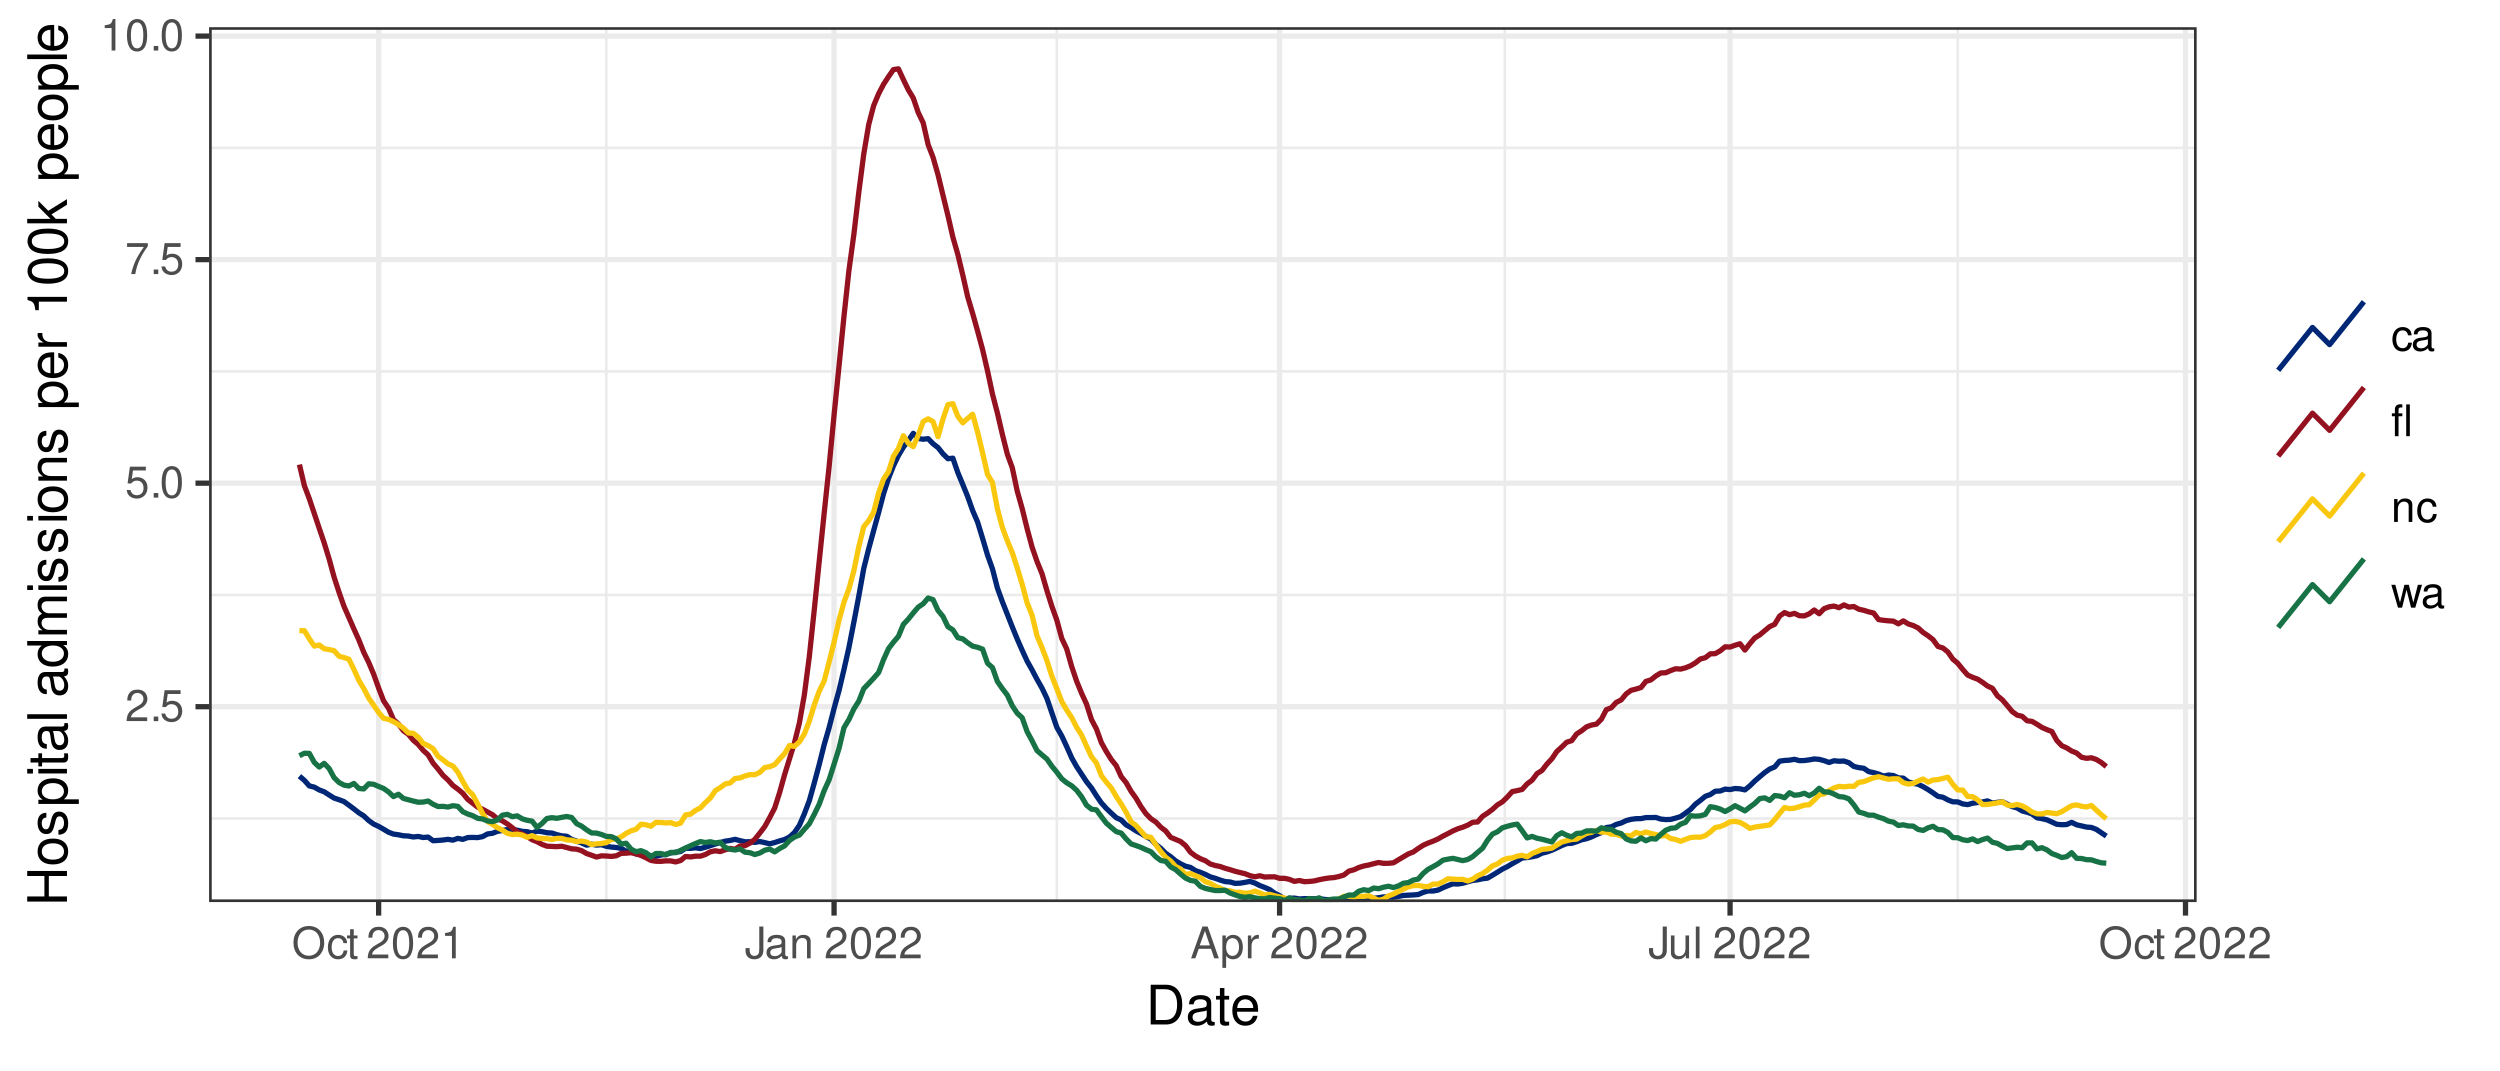 <?xml version="1.0" encoding="UTF-8"?>
<svg xmlns="http://www.w3.org/2000/svg" xmlns:xlink="http://www.w3.org/1999/xlink" width="504" height="216" viewBox="0 0 504 216">
<defs>
<g>
<g id="glyph-0-0">
<path d="M 4.453 -0.766 L 1.172 -0.766 C 1.25 -1.297 1.531 -1.625 2.297 -2.094 L 3.172 -2.594 C 4.047 -3.062 4.5 -3.719 4.5 -4.5 C 4.5 -5.031 4.281 -5.531 3.922 -5.875 C 3.547 -6.203 3.094 -6.359 2.5 -6.359 C 1.703 -6.359 1.125 -6.078 0.781 -5.531 C 0.547 -5.203 0.453 -4.797 0.438 -4.156 L 1.219 -4.156 C 1.234 -4.594 1.297 -4.844 1.406 -5.062 C 1.594 -5.438 2 -5.688 2.469 -5.688 C 3.172 -5.688 3.703 -5.172 3.703 -4.484 C 3.703 -3.969 3.406 -3.531 2.859 -3.219 L 2.047 -2.75 C 0.75 -2 0.375 -1.406 0.297 -0.016 L 4.453 -0.016 Z M 4.453 -0.766 "/>
</g>
<g id="glyph-0-1">
<path d="M 1.688 -0.922 L 0.766 -0.922 L 0.766 0 L 1.688 0 Z M 1.688 -0.922 "/>
</g>
<g id="glyph-0-2">
<path d="M 4.188 -6.234 L 0.969 -6.234 L 0.5 -2.844 L 1.219 -2.844 C 1.578 -3.266 1.875 -3.422 2.359 -3.422 C 3.203 -3.422 3.719 -2.844 3.719 -1.922 C 3.719 -1.031 3.203 -0.484 2.359 -0.484 C 1.688 -0.484 1.266 -0.828 1.078 -1.531 L 0.312 -1.531 C 0.406 -1.016 0.5 -0.781 0.688 -0.547 C 1.031 -0.078 1.672 0.203 2.375 0.203 C 3.641 0.203 4.516 -0.719 4.516 -2.031 C 4.516 -3.266 3.688 -4.109 2.5 -4.109 C 2.062 -4.109 1.703 -4 1.344 -3.734 L 1.594 -5.469 L 4.188 -5.469 Z M 4.188 -6.234 "/>
</g>
<g id="glyph-0-3">
<path d="M 2.422 -6.359 C 1.844 -6.359 1.312 -6.094 0.984 -5.672 C 0.578 -5.109 0.375 -4.25 0.375 -3.078 C 0.375 -0.938 1.078 0.203 2.422 0.203 C 3.734 0.203 4.453 -0.938 4.453 -3.031 C 4.453 -4.25 4.266 -5.078 3.859 -5.672 C 3.531 -6.109 3.016 -6.359 2.422 -6.359 Z M 2.422 -5.672 C 3.25 -5.672 3.672 -4.828 3.672 -3.094 C 3.672 -1.281 3.266 -0.438 2.406 -0.438 C 1.578 -0.438 1.172 -1.312 1.172 -3.062 C 1.172 -4.828 1.578 -5.672 2.422 -5.672 Z M 2.422 -5.672 "/>
</g>
<g id="glyph-0-4">
<path d="M 4.578 -6.234 L 0.406 -6.234 L 0.406 -5.469 L 3.781 -5.469 C 2.281 -3.359 1.688 -2.047 1.219 0 L 2.047 0 C 2.391 -2 3.172 -3.719 4.578 -5.594 Z M 4.578 -6.234 "/>
</g>
<g id="glyph-0-5">
<path d="M 2.281 -4.531 L 2.281 0 L 3.047 0 L 3.047 -6.359 L 2.547 -6.359 C 2.266 -5.391 2.094 -5.25 0.891 -5.094 L 0.891 -4.531 Z M 2.281 -4.531 "/>
</g>
<g id="glyph-0-6">
<path d="M 3.422 -6.516 C 1.578 -6.516 0.328 -5.156 0.328 -3.156 C 0.328 -1.141 1.578 0.203 3.438 0.203 C 4.219 0.203 4.906 -0.031 5.422 -0.469 C 6.109 -1.062 6.531 -2.062 6.531 -3.109 C 6.531 -5.172 5.297 -6.516 3.422 -6.516 Z M 3.422 -5.797 C 4.812 -5.797 5.703 -4.75 5.703 -3.125 C 5.703 -1.578 4.781 -0.516 3.438 -0.516 C 2.062 -0.516 1.156 -1.578 1.156 -3.156 C 1.156 -4.734 2.062 -5.797 3.422 -5.797 Z M 3.422 -5.797 "/>
</g>
<g id="glyph-0-7">
<path d="M 4.141 -3.062 C 4.109 -3.516 4.016 -3.797 3.828 -4.062 C 3.516 -4.484 2.969 -4.734 2.328 -4.734 C 1.078 -4.734 0.266 -3.75 0.266 -2.219 C 0.266 -0.734 1.062 0.203 2.312 0.203 C 3.406 0.203 4.109 -0.453 4.203 -1.578 L 3.453 -1.578 C 3.328 -0.844 2.953 -0.469 2.328 -0.469 C 1.516 -0.469 1.031 -1.141 1.031 -2.219 C 1.031 -3.375 1.516 -4.062 2.312 -4.062 C 2.922 -4.062 3.312 -3.703 3.406 -3.062 Z M 4.141 -3.062 "/>
</g>
<g id="glyph-0-8">
<path d="M 2.234 -4.609 L 1.484 -4.609 L 1.484 -5.875 L 0.75 -5.875 L 0.75 -4.609 L 0.125 -4.609 L 0.125 -4.016 L 0.75 -4.016 L 0.75 -0.531 C 0.75 -0.047 1.062 0.203 1.641 0.203 C 1.828 0.203 1.984 0.188 2.234 0.141 L 2.234 -0.469 C 2.125 -0.453 2.031 -0.438 1.875 -0.438 C 1.562 -0.438 1.484 -0.531 1.484 -0.859 L 1.484 -4.016 L 2.234 -4.016 Z M 2.234 -4.609 "/>
</g>
<g id="glyph-0-9">
</g>
<g id="glyph-0-10">
<path d="M 2.922 -6.406 L 2.922 -1.906 C 2.922 -1.391 2.875 -1.094 2.734 -0.875 C 2.562 -0.641 2.266 -0.484 1.938 -0.484 C 1.328 -0.484 0.984 -0.891 0.984 -1.641 L 0.984 -2.062 L 0.156 -2.062 L 0.156 -1.5 C 0.156 -0.453 0.828 0.203 1.938 0.203 C 3.047 0.203 3.75 -0.5 3.75 -1.594 L 3.75 -6.406 Z M 2.922 -6.406 "/>
</g>
<g id="glyph-0-11">
<path d="M 4.703 -0.438 C 4.625 -0.406 4.594 -0.406 4.547 -0.406 C 4.297 -0.406 4.156 -0.547 4.156 -0.781 L 4.156 -3.484 C 4.156 -4.297 3.547 -4.734 2.422 -4.734 C 1.734 -4.734 1.203 -4.547 0.891 -4.203 C 0.672 -3.969 0.594 -3.703 0.578 -3.25 L 1.312 -3.25 C 1.375 -3.812 1.703 -4.062 2.391 -4.062 C 3.062 -4.062 3.422 -3.812 3.422 -3.375 L 3.422 -3.188 C 3.406 -2.875 3.25 -2.75 2.656 -2.672 C 1.625 -2.547 1.453 -2.5 1.172 -2.391 C 0.641 -2.156 0.375 -1.766 0.375 -1.156 C 0.375 -0.328 0.953 0.203 1.875 0.203 C 2.469 0.203 2.922 0 3.453 -0.469 C 3.5 0 3.734 0.203 4.203 0.203 C 4.359 0.203 4.453 0.188 4.703 0.125 Z M 3.422 -1.453 C 3.422 -1.203 3.359 -1.062 3.125 -0.859 C 2.828 -0.578 2.469 -0.438 2.047 -0.438 C 1.469 -0.438 1.141 -0.719 1.141 -1.172 C 1.141 -1.656 1.453 -1.906 2.25 -2.016 C 3.031 -2.125 3.172 -2.156 3.422 -2.281 Z M 3.422 -1.453 "/>
</g>
<g id="glyph-0-12">
<path d="M 0.609 -4.609 L 0.609 0 L 1.359 0 L 1.359 -2.547 C 1.359 -3.484 1.844 -4.094 2.609 -4.094 C 3.188 -4.094 3.547 -3.75 3.547 -3.188 L 3.547 0 L 4.281 0 L 4.281 -3.484 C 4.281 -4.25 3.719 -4.734 2.828 -4.734 C 2.141 -4.734 1.703 -4.484 1.297 -3.828 L 1.297 -4.609 Z M 0.609 -4.609 "/>
</g>
<g id="glyph-0-13">
<path d="M 4.172 -1.922 L 4.828 0 L 5.75 0 L 3.5 -6.406 L 2.438 -6.406 L 0.156 0 L 1.016 0 L 1.703 -1.922 Z M 3.938 -2.609 L 1.906 -2.609 L 2.953 -5.531 Z M 3.938 -2.609 "/>
</g>
<g id="glyph-0-14">
<path d="M 0.469 1.922 L 1.219 1.922 L 1.219 -0.484 C 1.594 -0.016 2.031 0.203 2.625 0.203 C 3.828 0.203 4.594 -0.75 4.594 -2.219 C 4.594 -3.781 3.844 -4.734 2.625 -4.734 C 2 -4.734 1.5 -4.453 1.156 -3.922 L 1.156 -4.609 L 0.469 -4.609 Z M 2.5 -4.062 C 3.312 -4.062 3.828 -3.344 3.828 -2.25 C 3.828 -1.203 3.297 -0.484 2.5 -0.484 C 1.719 -0.484 1.219 -1.188 1.219 -2.266 C 1.219 -3.359 1.719 -4.062 2.5 -4.062 Z M 2.5 -4.062 "/>
</g>
<g id="glyph-0-15">
<path d="M 0.609 -4.609 L 0.609 0 L 1.344 0 L 1.344 -2.391 C 1.359 -3.5 1.812 -4 2.828 -3.969 L 2.828 -4.719 C 2.703 -4.734 2.625 -4.734 2.547 -4.734 C 2.062 -4.734 1.703 -4.453 1.281 -3.781 L 1.281 -4.609 Z M 0.609 -4.609 "/>
</g>
<g id="glyph-0-16">
<path d="M 4.234 0 L 4.234 -4.609 L 3.516 -4.609 L 3.516 -2 C 3.516 -1.062 3.016 -0.438 2.25 -0.438 C 1.672 -0.438 1.297 -0.797 1.297 -1.344 L 1.297 -4.609 L 0.578 -4.609 L 0.578 -1.062 C 0.578 -0.297 1.141 0.203 2.047 0.203 C 2.719 0.203 3.156 -0.031 3.578 -0.641 L 3.578 0 Z M 4.234 0 "/>
</g>
<g id="glyph-0-17">
<path d="M 1.344 -6.406 L 0.594 -6.406 L 0.594 0 L 1.344 0 Z M 1.344 -6.406 "/>
</g>
<g id="glyph-0-18">
<path d="M 2.266 -4.609 L 1.5 -4.609 L 1.5 -5.328 C 1.5 -5.641 1.656 -5.797 2 -5.797 C 2.062 -5.797 2.094 -5.797 2.266 -5.781 L 2.266 -6.391 C 2.094 -6.438 2 -6.438 1.844 -6.438 C 1.172 -6.438 0.766 -6.047 0.766 -5.391 L 0.766 -4.609 L 0.156 -4.609 L 0.156 -4.016 L 0.766 -4.016 L 0.766 0 L 1.5 0 L 1.5 -4.016 L 2.266 -4.016 Z M 3.781 -6.406 L 3.047 -6.406 L 3.047 0 L 3.781 0 Z M 3.781 -6.406 "/>
</g>
<g id="glyph-0-19">
<path d="M 4.875 0 L 6.234 -4.609 L 5.406 -4.609 L 4.484 -1.016 L 3.578 -4.609 L 2.688 -4.609 L 1.797 -1.016 L 0.859 -4.609 L 0.047 -4.609 L 1.391 0 L 2.219 0 L 3.109 -3.609 L 4.031 0 Z M 4.875 0 "/>
</g>
<g id="glyph-1-0">
<path d="M 0.984 0 L 4.062 0 C 6.094 0 7.344 -1.516 7.344 -4.016 C 7.344 -6.5 6.109 -8.016 4.062 -8.016 L 0.984 -8.016 Z M 2 -0.906 L 2 -7.109 L 3.891 -7.109 C 5.484 -7.109 6.312 -6.047 6.312 -4 C 6.312 -1.969 5.484 -0.906 3.891 -0.906 Z M 2 -0.906 "/>
</g>
<g id="glyph-1-1">
<path d="M 5.891 -0.531 C 5.781 -0.516 5.734 -0.516 5.688 -0.516 C 5.375 -0.516 5.188 -0.688 5.188 -0.969 L 5.188 -4.359 C 5.188 -5.375 4.438 -5.922 3.031 -5.922 C 2.172 -5.922 1.5 -5.688 1.109 -5.266 C 0.844 -4.969 0.734 -4.625 0.719 -4.062 L 1.641 -4.062 C 1.719 -4.766 2.141 -5.078 2.984 -5.078 C 3.828 -5.078 4.281 -4.781 4.281 -4.219 L 4.281 -3.984 C 4.266 -3.594 4.062 -3.438 3.328 -3.344 C 2.031 -3.172 1.828 -3.141 1.469 -2.984 C 0.797 -2.703 0.469 -2.203 0.469 -1.453 C 0.469 -0.406 1.188 0.25 2.359 0.25 C 3.078 0.25 3.656 0 4.312 -0.594 C 4.375 0 4.656 0.25 5.266 0.25 C 5.453 0.25 5.578 0.234 5.891 0.156 Z M 4.281 -1.812 C 4.281 -1.5 4.188 -1.312 3.922 -1.062 C 3.547 -0.719 3.094 -0.547 2.547 -0.547 C 1.844 -0.547 1.422 -0.891 1.422 -1.469 C 1.422 -2.078 1.812 -2.391 2.812 -2.531 C 3.781 -2.656 3.969 -2.703 4.281 -2.844 Z M 4.281 -1.812 "/>
</g>
<g id="glyph-1-2">
<path d="M 2.797 -5.766 L 1.844 -5.766 L 1.844 -7.344 L 0.938 -7.344 L 0.938 -5.766 L 0.156 -5.766 L 0.156 -5.016 L 0.938 -5.016 L 0.938 -0.656 C 0.938 -0.062 1.328 0.25 2.047 0.25 C 2.281 0.25 2.484 0.234 2.797 0.172 L 2.797 -0.594 C 2.656 -0.562 2.547 -0.547 2.359 -0.547 C 1.953 -0.547 1.844 -0.656 1.844 -1.062 L 1.844 -5.016 L 2.797 -5.016 Z M 2.797 -5.766 "/>
</g>
<g id="glyph-1-3">
<path d="M 5.641 -2.578 C 5.641 -3.453 5.578 -3.984 5.406 -4.406 C 5.031 -5.359 4.156 -5.922 3.078 -5.922 C 1.469 -5.922 0.438 -4.703 0.438 -2.812 C 0.438 -0.906 1.438 0.25 3.062 0.25 C 4.375 0.25 5.297 -0.5 5.516 -1.75 L 4.594 -1.75 C 4.344 -0.984 3.828 -0.594 3.094 -0.594 C 2.516 -0.594 2.016 -0.859 1.703 -1.344 C 1.484 -1.672 1.406 -2 1.391 -2.578 Z M 1.422 -3.328 C 1.5 -4.391 2.141 -5.078 3.062 -5.078 C 4 -5.078 4.656 -4.359 4.656 -3.328 Z M 1.422 -3.328 "/>
</g>
<g id="glyph-2-0">
<path d="M -3.656 -6.062 L 0 -6.062 L 0 -7.078 L -8.016 -7.078 L -8.016 -6.062 L -4.547 -6.062 L -4.547 -1.938 L -8.016 -1.938 L -8.016 -0.906 L 0 -0.906 L 0 -1.938 L -3.656 -1.938 Z M -3.656 -6.062 "/>
</g>
<g id="glyph-2-1">
<path d="M -5.922 -2.984 C -5.922 -1.359 -4.781 -0.391 -2.844 -0.391 C -0.891 -0.391 0.25 -1.359 0.25 -3 C 0.25 -4.625 -0.906 -5.609 -2.797 -5.609 C -4.797 -5.609 -5.922 -4.656 -5.922 -2.984 Z M -5.078 -3 C -5.078 -4.031 -4.234 -4.656 -2.812 -4.656 C -1.438 -4.656 -0.594 -4.016 -0.594 -3 C -0.594 -1.984 -1.438 -1.359 -2.844 -1.359 C -4.234 -1.359 -5.078 -1.984 -5.078 -3 Z M -5.078 -3 "/>
</g>
<g id="glyph-2-2">
<path d="M -4.156 -4.812 C -5.297 -4.812 -5.922 -4.062 -5.922 -2.734 C -5.922 -1.391 -5.234 -0.516 -4.172 -0.516 C -3.266 -0.516 -2.844 -0.984 -2.516 -2.344 L -2.297 -3.203 C -2.141 -3.844 -1.906 -4.094 -1.5 -4.094 C -0.953 -4.094 -0.594 -3.547 -0.594 -2.75 C -0.594 -2.25 -0.734 -1.844 -0.984 -1.609 C -1.141 -1.469 -1.312 -1.391 -1.719 -1.344 L -1.719 -0.375 C -0.391 -0.422 0.25 -1.172 0.25 -2.672 C 0.25 -4.125 -0.469 -5.047 -1.578 -5.047 C -2.438 -5.047 -2.906 -4.562 -3.172 -3.422 L -3.391 -2.547 C -3.562 -1.797 -3.812 -1.469 -4.219 -1.469 C -4.75 -1.469 -5.078 -1.953 -5.078 -2.688 C -5.078 -3.438 -4.766 -3.828 -4.156 -3.844 Z M -4.156 -4.812 "/>
</g>
<g id="glyph-2-3">
<path d="M 2.391 -0.594 L 2.391 -1.516 L -0.609 -1.516 C -0.016 -2 0.25 -2.547 0.25 -3.281 C 0.25 -4.781 -0.953 -5.75 -2.781 -5.75 C -4.719 -5.75 -5.922 -4.812 -5.922 -3.281 C -5.922 -2.5 -5.578 -1.875 -4.891 -1.438 L -5.766 -1.438 L -5.766 -0.594 Z M -5.078 -3.125 C -5.078 -4.141 -4.188 -4.797 -2.812 -4.797 C -1.5 -4.797 -0.609 -4.125 -0.609 -3.125 C -0.609 -2.141 -1.484 -1.516 -2.844 -1.516 C -4.188 -1.516 -5.078 -2.141 -5.078 -3.125 Z M -5.078 -3.125 "/>
</g>
<g id="glyph-2-4">
<path d="M -5.766 -1.656 L -5.766 -0.734 L 0 -0.734 L 0 -1.656 Z M -8.016 -1.656 L -8.016 -0.719 L -6.859 -0.719 L -6.859 -1.656 Z M -8.016 -1.656 "/>
</g>
<g id="glyph-2-5">
<path d="M -5.766 -2.797 L -5.766 -1.844 L -7.344 -1.844 L -7.344 -0.938 L -5.766 -0.938 L -5.766 -0.156 L -5.016 -0.156 L -5.016 -0.938 L -0.656 -0.938 C -0.062 -0.938 0.25 -1.328 0.25 -2.047 C 0.25 -2.281 0.234 -2.484 0.172 -2.797 L -0.594 -2.797 C -0.562 -2.656 -0.547 -2.547 -0.547 -2.359 C -0.547 -1.953 -0.656 -1.844 -1.062 -1.844 L -5.016 -1.844 L -5.016 -2.797 Z M -5.766 -2.797 "/>
</g>
<g id="glyph-2-6">
<path d="M -0.531 -5.891 C -0.516 -5.781 -0.516 -5.734 -0.516 -5.688 C -0.516 -5.375 -0.688 -5.188 -0.969 -5.188 L -4.359 -5.188 C -5.375 -5.188 -5.922 -4.438 -5.922 -3.031 C -5.922 -2.172 -5.688 -1.5 -5.266 -1.109 C -4.969 -0.844 -4.625 -0.734 -4.062 -0.719 L -4.062 -1.641 C -4.766 -1.719 -5.078 -2.141 -5.078 -2.984 C -5.078 -3.828 -4.781 -4.281 -4.219 -4.281 L -3.984 -4.281 C -3.594 -4.266 -3.438 -4.062 -3.344 -3.328 C -3.172 -2.031 -3.141 -1.828 -2.984 -1.469 C -2.703 -0.797 -2.203 -0.469 -1.453 -0.469 C -0.406 -0.469 0.25 -1.188 0.25 -2.359 C 0.25 -3.078 0 -3.656 -0.594 -4.312 C 0 -4.375 0.25 -4.656 0.25 -5.266 C 0.25 -5.453 0.234 -5.578 0.156 -5.891 Z M -1.812 -4.281 C -1.5 -4.281 -1.312 -4.188 -1.062 -3.922 C -0.719 -3.547 -0.547 -3.094 -0.547 -2.547 C -0.547 -1.844 -0.891 -1.422 -1.469 -1.422 C -2.078 -1.422 -2.391 -1.812 -2.531 -2.812 C -2.656 -3.781 -2.703 -3.969 -2.844 -4.281 Z M -1.812 -4.281 "/>
</g>
<g id="glyph-2-7">
<path d="M -8.016 -1.672 L -8.016 -0.75 L 0 -0.75 L 0 -1.672 Z M -8.016 -1.672 "/>
</g>
<g id="glyph-2-8">
</g>
<g id="glyph-2-9">
<path d="M -8.016 -5.438 L -8.016 -4.531 L -5.031 -4.531 C -5.625 -4.141 -5.922 -3.531 -5.922 -2.766 C -5.922 -1.266 -4.734 -0.281 -2.891 -0.281 C -0.953 -0.281 0.25 -1.234 0.25 -2.797 C 0.25 -3.594 -0.047 -4.141 -0.766 -4.625 L 0 -4.625 L 0 -5.438 Z M -5.078 -2.922 C -5.078 -3.906 -4.203 -4.531 -2.812 -4.531 C -1.484 -4.531 -0.609 -3.891 -0.609 -2.922 C -0.609 -1.906 -1.5 -1.25 -2.844 -1.25 C -4.188 -1.25 -5.078 -1.906 -5.078 -2.922 Z M -5.078 -2.922 "/>
</g>
<g id="glyph-2-10">
<path d="M -5.766 -0.766 L 0 -0.766 L 0 -1.688 L -3.625 -1.688 C -4.453 -1.688 -5.125 -2.297 -5.125 -3.047 C -5.125 -3.734 -4.703 -4.109 -3.969 -4.109 L 0 -4.109 L 0 -5.031 L -3.625 -5.031 C -4.453 -5.031 -5.125 -5.641 -5.125 -6.391 C -5.125 -7.062 -4.703 -7.453 -3.969 -7.453 L 0 -7.453 L 0 -8.375 L -4.328 -8.375 C -5.359 -8.375 -5.922 -7.781 -5.922 -6.703 C -5.922 -5.938 -5.703 -5.484 -5.047 -4.938 C -5.672 -4.594 -5.922 -4.141 -5.922 -3.391 C -5.922 -2.625 -5.641 -2.094 -4.953 -1.609 L -5.766 -1.609 Z M -5.766 -0.766 "/>
</g>
<g id="glyph-2-11">
<path d="M -5.766 -0.766 L 0 -0.766 L 0 -1.688 L -3.172 -1.688 C -4.359 -1.688 -5.125 -2.312 -5.125 -3.25 C -5.125 -3.984 -4.688 -4.438 -4 -4.438 L 0 -4.438 L 0 -5.359 L -4.359 -5.359 C -5.312 -5.359 -5.922 -4.641 -5.922 -3.531 C -5.922 -2.672 -5.594 -2.125 -4.797 -1.609 L -5.766 -1.609 Z M -5.766 -0.766 "/>
</g>
<g id="glyph-2-12">
<path d="M -2.578 -5.641 C -3.453 -5.641 -3.984 -5.578 -4.406 -5.406 C -5.359 -5.031 -5.922 -4.156 -5.922 -3.078 C -5.922 -1.469 -4.703 -0.438 -2.812 -0.438 C -0.906 -0.438 0.25 -1.438 0.25 -3.062 C 0.25 -4.375 -0.5 -5.297 -1.75 -5.516 L -1.75 -4.594 C -0.984 -4.344 -0.594 -3.828 -0.594 -3.094 C -0.594 -2.516 -0.859 -2.016 -1.344 -1.703 C -1.672 -1.484 -2 -1.406 -2.578 -1.391 Z M -3.328 -1.422 C -4.391 -1.5 -5.078 -2.141 -5.078 -3.062 C -5.078 -4 -4.359 -4.656 -3.328 -4.656 Z M -3.328 -1.422 "/>
</g>
<g id="glyph-2-13">
<path d="M -5.766 -0.766 L 0 -0.766 L 0 -1.688 L -2.984 -1.688 C -4.375 -1.688 -5 -2.266 -4.969 -3.531 L -5.891 -3.531 C -5.922 -3.375 -5.922 -3.281 -5.922 -3.172 C -5.922 -2.578 -5.578 -2.141 -4.719 -1.609 L -5.766 -1.609 Z M -5.766 -0.766 "/>
</g>
<g id="glyph-2-14">
<path d="M -5.672 -2.844 L 0 -2.844 L 0 -3.812 L -7.953 -3.812 L -7.953 -3.172 C -6.734 -2.844 -6.562 -2.625 -6.375 -1.125 L -5.672 -1.125 Z M -5.672 -2.844 "/>
</g>
<g id="glyph-2-15">
<path d="M -7.953 -3.031 C -7.953 -2.297 -7.625 -1.641 -7.078 -1.234 C -6.375 -0.719 -5.328 -0.469 -3.844 -0.469 C -1.172 -0.469 0.25 -1.359 0.25 -3.031 C 0.25 -4.672 -1.172 -5.578 -3.781 -5.578 C -5.328 -5.578 -6.359 -5.328 -7.078 -4.812 C -7.641 -4.406 -7.953 -3.766 -7.953 -3.031 Z M -7.094 -3.031 C -7.094 -4.062 -6.031 -4.594 -3.875 -4.594 C -1.609 -4.594 -0.547 -4.078 -0.547 -3 C -0.547 -1.984 -1.656 -1.469 -3.844 -1.469 C -6.031 -1.469 -7.094 -1.984 -7.094 -3.031 Z M -7.094 -3.031 "/>
</g>
<g id="glyph-2-16">
<path d="M -8.016 -1.547 L -8.016 -0.641 L 0 -0.641 L 0 -1.547 L -2.25 -1.547 L -3.125 -2.438 L 0 -4.391 L 0 -5.516 L -3.766 -3.172 L -5.766 -5.172 L -5.766 -4 L -3.328 -1.547 Z M -8.016 -1.547 "/>
</g>
</g>
<clipPath id="clip-0">
<path clip-rule="nonzero" d="M 42.152 5.48 L 442.844 5.48 L 442.844 181.852 L 42.152 181.852 Z M 42.152 5.48 "/>
</clipPath>
<clipPath id="clip-1">
<path clip-rule="nonzero" d="M 42.152 164 L 442.844 164 L 442.844 166 L 42.152 166 Z M 42.152 164 "/>
</clipPath>
<clipPath id="clip-2">
<path clip-rule="nonzero" d="M 42.152 119 L 442.844 119 L 442.844 121 L 42.152 121 Z M 42.152 119 "/>
</clipPath>
<clipPath id="clip-3">
<path clip-rule="nonzero" d="M 42.152 74 L 442.844 74 L 442.844 76 L 42.152 76 Z M 42.152 74 "/>
</clipPath>
<clipPath id="clip-4">
<path clip-rule="nonzero" d="M 42.152 29 L 442.844 29 L 442.844 31 L 42.152 31 Z M 42.152 29 "/>
</clipPath>
<clipPath id="clip-5">
<path clip-rule="nonzero" d="M 121 5.48 L 123 5.48 L 123 181.852 L 121 181.852 Z M 121 5.48 "/>
</clipPath>
<clipPath id="clip-6">
<path clip-rule="nonzero" d="M 212 5.48 L 214 5.48 L 214 181.852 L 212 181.852 Z M 212 5.48 "/>
</clipPath>
<clipPath id="clip-7">
<path clip-rule="nonzero" d="M 303 5.48 L 304 5.48 L 304 181.852 L 303 181.852 Z M 303 5.48 "/>
</clipPath>
<clipPath id="clip-8">
<path clip-rule="nonzero" d="M 394 5.48 L 395 5.48 L 395 181.852 L 394 181.852 Z M 394 5.48 "/>
</clipPath>
<clipPath id="clip-9">
<path clip-rule="nonzero" d="M 42.152 141 L 442.844 141 L 442.844 144 L 42.152 144 Z M 42.152 141 "/>
</clipPath>
<clipPath id="clip-10">
<path clip-rule="nonzero" d="M 42.152 96 L 442.844 96 L 442.844 98 L 42.152 98 Z M 42.152 96 "/>
</clipPath>
<clipPath id="clip-11">
<path clip-rule="nonzero" d="M 42.152 51 L 442.844 51 L 442.844 53 L 42.152 53 Z M 42.152 51 "/>
</clipPath>
<clipPath id="clip-12">
<path clip-rule="nonzero" d="M 42.152 6 L 442.844 6 L 442.844 8 L 42.152 8 Z M 42.152 6 "/>
</clipPath>
<clipPath id="clip-13">
<path clip-rule="nonzero" d="M 75 5.48 L 77 5.48 L 77 181.852 L 75 181.852 Z M 75 5.48 "/>
</clipPath>
<clipPath id="clip-14">
<path clip-rule="nonzero" d="M 167 5.48 L 169 5.48 L 169 181.852 L 167 181.852 Z M 167 5.48 "/>
</clipPath>
<clipPath id="clip-15">
<path clip-rule="nonzero" d="M 257 5.48 L 259 5.48 L 259 181.852 L 257 181.852 Z M 257 5.48 "/>
</clipPath>
<clipPath id="clip-16">
<path clip-rule="nonzero" d="M 348 5.48 L 350 5.48 L 350 181.852 L 348 181.852 Z M 348 5.48 "/>
</clipPath>
<clipPath id="clip-17">
<path clip-rule="nonzero" d="M 440 5.48 L 442 5.48 L 442 181.852 L 440 181.852 Z M 440 5.48 "/>
</clipPath>
<clipPath id="clip-18">
<path clip-rule="nonzero" d="M 59 86 L 426 86 L 426 181.852 L 59 181.852 Z M 59 86 "/>
</clipPath>
<clipPath id="clip-19">
<path clip-rule="nonzero" d="M 59 80 L 426 80 L 426 181.852 L 59 181.852 Z M 59 80 "/>
</clipPath>
<clipPath id="clip-20">
<path clip-rule="nonzero" d="M 59 120 L 426 120 L 426 181.852 L 59 181.852 Z M 59 120 "/>
</clipPath>
<clipPath id="clip-21">
<path clip-rule="nonzero" d="M 42.152 5.48 L 442.844 5.48 L 442.844 181.852 L 42.152 181.852 Z M 42.152 5.48 "/>
</clipPath>
</defs>
<rect x="-50.4" y="-21.6" width="604.8" height="259.2" fill="rgb(100%, 100%, 100%)" fill-opacity="1"/>
<rect x="-50.4" y="-21.6" width="604.8" height="259.2" fill="rgb(100%, 100%, 100%)" fill-opacity="1"/>
<path fill="none" stroke-width="1.067" stroke-linecap="round" stroke-linejoin="round" stroke="rgb(100%, 100%, 100%)" stroke-opacity="1" stroke-miterlimit="10" d="M 0 216 L 504 216 L 504 0 L 0 0 Z M 0 216 "/>
<g clip-path="url(#clip-0)">
<path fill-rule="nonzero" fill="rgb(100%, 100%, 100%)" fill-opacity="1" d="M 42.152 181.848 L 442.844 181.848 L 442.844 5.477 L 42.152 5.477 Z M 42.152 181.848 "/>
</g>
<g clip-path="url(#clip-1)">
<path fill="none" stroke-width="0.533" stroke-linecap="butt" stroke-linejoin="round" stroke="rgb(92.157%, 92.157%, 92.157%)" stroke-opacity="1" stroke-miterlimit="10" d="M 42.152 165 L 442.844 165 "/>
</g>
<g clip-path="url(#clip-2)">
<path fill="none" stroke-width="0.533" stroke-linecap="butt" stroke-linejoin="round" stroke="rgb(92.157%, 92.157%, 92.157%)" stroke-opacity="1" stroke-miterlimit="10" d="M 42.152 119.938 L 442.844 119.938 "/>
</g>
<g clip-path="url(#clip-3)">
<path fill="none" stroke-width="0.533" stroke-linecap="butt" stroke-linejoin="round" stroke="rgb(92.157%, 92.157%, 92.157%)" stroke-opacity="1" stroke-miterlimit="10" d="M 42.152 74.871 L 442.844 74.871 "/>
</g>
<g clip-path="url(#clip-4)">
<path fill="none" stroke-width="0.533" stroke-linecap="butt" stroke-linejoin="round" stroke="rgb(92.157%, 92.157%, 92.157%)" stroke-opacity="1" stroke-miterlimit="10" d="M 42.152 29.809 L 442.844 29.809 "/>
</g>
<g clip-path="url(#clip-5)">
<path fill="none" stroke-width="0.533" stroke-linecap="butt" stroke-linejoin="round" stroke="rgb(92.157%, 92.157%, 92.157%)" stroke-opacity="1" stroke-miterlimit="10" d="M 122.238 181.848 L 122.238 5.48 "/>
</g>
<g clip-path="url(#clip-6)">
<path fill="none" stroke-width="0.533" stroke-linecap="butt" stroke-linejoin="round" stroke="rgb(92.157%, 92.157%, 92.157%)" stroke-opacity="1" stroke-miterlimit="10" d="M 213.055 181.848 L 213.055 5.48 "/>
</g>
<g clip-path="url(#clip-7)">
<path fill="none" stroke-width="0.533" stroke-linecap="butt" stroke-linejoin="round" stroke="rgb(92.157%, 92.157%, 92.157%)" stroke-opacity="1" stroke-miterlimit="10" d="M 303.375 181.848 L 303.375 5.48 "/>
</g>
<g clip-path="url(#clip-8)">
<path fill="none" stroke-width="0.533" stroke-linecap="butt" stroke-linejoin="round" stroke="rgb(92.157%, 92.157%, 92.157%)" stroke-opacity="1" stroke-miterlimit="10" d="M 394.691 181.848 L 394.691 5.48 "/>
</g>
<g clip-path="url(#clip-9)">
<path fill="none" stroke-width="1.067" stroke-linecap="butt" stroke-linejoin="round" stroke="rgb(92.157%, 92.157%, 92.157%)" stroke-opacity="1" stroke-miterlimit="10" d="M 42.152 142.469 L 442.844 142.469 "/>
</g>
<g clip-path="url(#clip-10)">
<path fill="none" stroke-width="1.067" stroke-linecap="butt" stroke-linejoin="round" stroke="rgb(92.157%, 92.157%, 92.157%)" stroke-opacity="1" stroke-miterlimit="10" d="M 42.152 97.402 L 442.844 97.402 "/>
</g>
<g clip-path="url(#clip-11)">
<path fill="none" stroke-width="1.067" stroke-linecap="butt" stroke-linejoin="round" stroke="rgb(92.157%, 92.157%, 92.157%)" stroke-opacity="1" stroke-miterlimit="10" d="M 42.152 52.34 L 442.844 52.34 "/>
</g>
<g clip-path="url(#clip-12)">
<path fill="none" stroke-width="1.067" stroke-linecap="butt" stroke-linejoin="round" stroke="rgb(92.157%, 92.157%, 92.157%)" stroke-opacity="1" stroke-miterlimit="10" d="M 42.152 7.273 L 442.844 7.273 "/>
</g>
<g clip-path="url(#clip-13)">
<path fill="none" stroke-width="1.067" stroke-linecap="butt" stroke-linejoin="round" stroke="rgb(92.157%, 92.157%, 92.157%)" stroke-opacity="1" stroke-miterlimit="10" d="M 76.332 181.848 L 76.332 5.48 "/>
</g>
<g clip-path="url(#clip-14)">
<path fill="none" stroke-width="1.067" stroke-linecap="butt" stroke-linejoin="round" stroke="rgb(92.157%, 92.157%, 92.157%)" stroke-opacity="1" stroke-miterlimit="10" d="M 168.148 181.848 L 168.148 5.48 "/>
</g>
<g clip-path="url(#clip-15)">
<path fill="none" stroke-width="1.067" stroke-linecap="butt" stroke-linejoin="round" stroke="rgb(92.157%, 92.157%, 92.157%)" stroke-opacity="1" stroke-miterlimit="10" d="M 257.965 181.848 L 257.965 5.48 "/>
</g>
<g clip-path="url(#clip-16)">
<path fill="none" stroke-width="1.067" stroke-linecap="butt" stroke-linejoin="round" stroke="rgb(92.157%, 92.157%, 92.157%)" stroke-opacity="1" stroke-miterlimit="10" d="M 348.781 181.848 L 348.781 5.48 "/>
</g>
<g clip-path="url(#clip-17)">
<path fill="none" stroke-width="1.067" stroke-linecap="butt" stroke-linejoin="round" stroke="rgb(92.157%, 92.157%, 92.157%)" stroke-opacity="1" stroke-miterlimit="10" d="M 440.598 181.848 L 440.598 5.48 "/>
</g>
<g clip-path="url(#clip-18)">
<path fill="none" stroke-width="1.067" stroke-linecap="butt" stroke-linejoin="round" stroke="rgb(0%, 14.902%, 46.275%)" stroke-opacity="1" stroke-miterlimit="10" d="M 60.363 156.469 L 61.363 157.32 L 62.359 158.434 L 63.359 158.688 L 64.355 159.25 L 65.355 159.621 L 66.352 160.27 L 67.352 160.887 L 68.348 161.219 L 69.348 161.598 L 70.344 162.324 L 71.344 163.078 L 72.34 163.859 L 73.336 164.484 L 74.336 165.426 L 75.332 166.133 L 76.332 166.602 L 77.328 167.176 L 78.328 167.773 L 79.324 168.152 L 80.324 168.289 L 81.32 168.492 L 82.32 168.543 L 83.316 168.734 L 84.316 168.629 L 85.312 168.84 L 86.312 168.754 L 87.309 169.492 L 88.309 169.434 L 89.305 169.348 L 90.305 169.211 L 91.301 169.375 L 92.301 169.016 L 93.297 169.219 L 94.297 168.852 L 95.293 168.824 L 96.293 168.859 L 97.289 168.664 L 98.289 168.121 L 99.285 167.988 L 100.285 167.598 L 101.281 167.426 L 102.281 167.238 L 103.277 167.242 L 104.277 167.367 L 105.273 167.598 L 106.27 167.676 L 107.27 167.938 L 108.266 167.559 L 109.266 167.66 L 110.262 167.879 L 111.262 167.941 L 112.258 168.27 L 113.258 168.504 L 114.254 168.59 L 115.254 169.211 L 116.25 169.578 L 117.25 169.93 L 118.246 170.383 L 119.246 170.188 L 120.242 170.375 L 121.242 170.293 L 122.238 170.613 L 123.238 170.77 L 124.234 170.855 L 125.234 171.031 L 126.23 171.605 L 127.23 171.535 L 128.227 172.148 L 129.227 172.023 L 130.223 172.137 L 131.223 172.566 L 132.219 172.633 L 133.219 172.371 L 134.215 172.254 L 135.215 171.953 L 136.211 171.797 L 137.211 171.664 L 138.207 171.012 L 139.207 171.031 L 140.203 170.918 L 141.199 171.07 L 142.199 170.801 L 143.195 170.488 L 144.195 170.152 L 145.191 169.871 L 146.191 169.578 L 147.188 169.441 L 148.188 169.207 L 149.184 169.473 L 150.184 169.703 L 151.18 169.695 L 152.18 169.82 L 153.176 169.656 L 154.176 169.871 L 155.172 170.113 L 156.172 169.859 L 157.168 169.527 L 158.168 169.246 L 159.164 168.742 L 160.164 167.832 L 161.16 166.379 L 162.16 164.062 L 163.156 161.422 L 164.156 157.855 L 165.152 154.133 L 166.152 150.137 L 167.148 146.703 L 168.148 142.816 L 169.145 139.219 L 170.145 134.977 L 171.141 130.539 L 172.141 125.414 L 173.137 120.168 L 174.133 114.602 L 175.133 110.621 L 176.129 106.973 L 177.129 103.324 L 178.125 99.527 L 179.125 96.43 L 180.121 93.91 L 181.121 91.828 L 182.117 90.16 L 183.117 88.828 L 184.113 87.363 L 185.113 88.402 L 186.109 88.547 L 187.109 88.434 L 188.105 89.461 L 189.105 90.234 L 190.102 91.488 L 191.102 92.473 L 192.098 92.371 L 193.098 95.27 L 194.094 97.672 L 195.094 100.137 L 196.09 102.941 L 197.09 105.266 L 198.086 108.535 L 199.086 111.898 L 200.082 114.684 L 201.082 118.559 L 202.078 121.312 L 203.078 123.848 L 204.074 126.379 L 205.074 128.828 L 206.07 131.098 L 207.07 133.281 L 208.066 135.055 L 209.062 136.957 L 210.062 138.711 L 211.059 140.805 L 212.059 143.727 L 213.055 146.633 L 214.055 148.379 L 215.051 150.523 L 216.051 152.781 L 217.047 154.555 L 218.047 156.07 L 219.043 157.59 L 220.043 158.855 L 221.039 160.422 L 222.039 161.871 L 223.035 162.977 L 224.035 163.926 L 225.031 164.844 L 226.031 165.309 L 227.027 166.289 L 228.027 166.852 L 229.023 167.504 L 230.023 168.027 L 231.02 168.645 L 232.02 169.164 L 233.016 170.238 L 234.016 171.031 L 235.012 172.031 L 236.012 172.711 L 237.008 173.555 L 238.008 174.145 L 239.004 174.629 L 240.004 174.875 L 241 175.512 L 241.996 175.863 L 242.996 176.27 L 243.992 176.773 L 244.992 177.066 L 245.988 177.422 L 246.988 177.727 L 247.984 177.809 L 248.984 178.082 L 249.98 178.051 L 250.98 177.887 L 251.977 177.688 L 252.977 178.023 L 253.973 178.527 L 254.973 178.906 L 255.969 179.344 L 256.969 180.07 L 257.965 180.566 L 258.965 181.254 L 259.961 181.109 L 260.961 181.059 L 261.957 181.234 L 262.957 181.164 L 263.953 181.168 L 264.953 181.203 L 265.949 181.137 L 266.949 181.324 L 267.945 181.379 L 268.945 181.543 L 269.941 181.719 L 270.941 181.699 L 271.938 181.738 L 272.938 181.594 L 273.934 181.465 L 274.93 181.426 L 275.93 181.254 L 276.926 181.105 L 277.926 180.973 L 278.922 180.816 L 279.922 180.844 L 280.918 180.883 L 281.918 180.711 L 282.914 180.527 L 283.914 180.469 L 284.91 180.418 L 285.91 180.34 L 286.906 179.906 L 287.906 179.613 L 288.902 179.637 L 289.902 179.441 L 290.898 178.965 L 291.898 178.547 L 292.895 178.18 L 293.895 178.219 L 294.891 178.062 L 295.891 177.773 L 296.887 177.492 L 297.887 177.375 L 298.883 177.152 L 299.883 177.035 L 300.879 176.453 L 301.879 175.844 L 302.875 175.211 L 303.875 174.719 L 304.871 174.117 L 305.871 173.566 L 306.867 172.965 L 307.867 172.883 L 308.863 172.723 L 309.859 172.504 L 310.859 172.004 L 311.855 171.758 L 312.855 171.398 L 313.852 170.945 L 314.852 170.461 L 315.848 170.062 L 316.848 170.016 L 317.844 169.695 L 318.844 169.305 L 319.84 169.086 L 320.84 168.727 L 321.836 168.25 L 322.836 167.844 L 323.832 166.832 L 324.832 166.695 L 325.828 166.203 L 326.828 165.922 L 327.824 165.445 L 328.824 165.176 L 329.82 165.047 L 330.82 165.031 L 331.816 164.824 L 332.816 164.824 L 333.812 164.797 L 334.812 165.125 L 335.809 165.227 L 336.809 165.195 L 337.805 164.934 L 338.805 164.625 L 339.801 163.934 L 340.801 163.188 L 341.797 162.129 L 342.793 161.363 L 343.793 160.539 L 344.789 160.184 L 345.789 159.512 L 346.785 159.465 L 347.785 159.086 L 348.781 159.176 L 349.781 158.961 L 350.777 159.027 L 351.777 159.242 L 352.773 158.426 L 353.773 157.445 L 354.77 156.586 L 355.77 155.742 L 356.766 155.043 L 357.766 154.625 L 358.762 153.449 L 359.762 153.309 L 360.758 153.25 L 361.758 153.074 L 362.754 153.344 L 363.754 153.324 L 364.75 153.188 L 365.75 153.004 L 366.746 153.086 L 367.746 153.348 L 368.742 153.711 L 369.742 153.367 L 370.738 153.469 L 371.738 153.422 L 372.734 153.762 L 373.734 154.516 L 374.73 154.754 L 375.73 154.879 L 376.727 155.559 L 377.723 155.762 L 378.723 156.043 L 379.719 156.465 L 380.719 156.246 L 381.715 156.352 L 382.715 156.816 L 383.711 156.875 L 384.711 157.633 L 385.707 157.93 L 386.707 158.105 L 387.703 158.594 L 388.703 159.184 L 389.699 159.84 L 390.699 160.551 L 391.695 160.723 L 392.695 161.266 L 393.691 161.648 L 394.691 161.664 L 395.688 162.074 L 396.688 162.211 L 397.684 161.926 L 398.684 161.793 L 399.68 161.676 L 400.68 161.461 L 401.676 161.91 L 402.676 161.75 L 403.672 161.629 L 404.672 162.121 L 405.668 162.613 L 406.668 162.887 L 407.664 163.48 L 408.664 163.75 L 409.66 164.09 L 410.656 164.863 L 411.656 165.039 L 412.652 165.273 L 413.652 165.719 L 414.648 166.172 L 415.648 166.262 L 416.645 166.223 L 417.645 165.785 L 418.641 166.281 L 419.641 166.504 L 420.637 166.738 L 421.637 166.816 L 422.633 167.211 L 423.633 167.883 L 424.629 168.559 "/>
</g>
<path fill="none" stroke-width="1.067" stroke-linecap="butt" stroke-linejoin="round" stroke="rgb(58.039%, 6.667%, 12.549%)" stroke-opacity="1" stroke-miterlimit="10" d="M 60.363 93.656 L 61.363 97.91 L 62.359 100.551 L 63.359 103.527 L 64.355 106.5 L 65.355 109.438 L 66.352 112.684 L 67.352 116.348 L 68.348 119.391 L 69.348 122.234 L 70.344 124.5 L 71.344 126.797 L 72.34 129 L 73.336 131.512 L 74.336 133.551 L 75.332 135.922 L 76.332 138.715 L 77.328 141.277 L 78.328 142.781 L 79.324 145.066 L 80.324 145.969 L 81.32 147.32 L 82.32 148.031 L 83.316 149.227 L 84.316 150.078 L 85.312 151.266 L 86.312 152.188 L 87.309 153.848 L 88.309 155.031 L 89.305 156.301 L 90.305 157.234 L 91.301 158.34 L 92.301 159.086 L 93.297 159.926 L 94.297 161.16 L 95.293 161.93 L 96.293 162.711 L 97.289 163.148 L 98.289 163.695 L 99.285 164.238 L 100.285 165.082 L 101.281 165.484 L 102.281 166.109 L 103.277 166.871 L 104.277 167.711 L 105.273 168.148 L 106.27 168.648 L 107.27 169.285 L 108.266 169.688 L 109.266 170.223 L 110.262 170.59 L 111.262 170.637 L 112.258 170.684 L 113.258 170.602 L 114.254 170.863 L 115.254 171.125 L 116.25 171.195 L 117.25 171.492 L 118.246 172.07 L 119.246 172.414 L 120.242 172.781 L 121.242 172.543 L 122.238 172.57 L 123.238 172.652 L 124.234 172.531 L 125.234 172.035 L 126.23 172 L 127.23 171.906 L 128.227 172.141 L 129.227 172.461 L 130.223 172.926 L 131.223 173.457 L 132.219 173.625 L 133.219 173.648 L 134.215 173.551 L 135.215 173.562 L 136.211 173.766 L 137.211 173.48 L 138.207 172.664 L 139.207 172.758 L 140.203 172.605 L 141.199 172.605 L 142.199 172.273 L 143.195 171.727 L 144.195 171.516 L 145.191 171.68 L 146.191 171.324 L 147.188 171.039 L 148.188 171.219 L 149.184 170.555 L 150.184 170.496 L 151.18 169.973 L 152.18 169.203 L 153.176 167.949 L 154.176 166.633 L 155.172 164.832 L 156.172 162.91 L 157.168 159.785 L 158.168 156.195 L 159.164 152.973 L 160.164 149.734 L 161.16 145.73 L 162.16 140.078 L 163.156 132.379 L 164.156 122.945 L 165.152 113.172 L 166.152 103.453 L 167.148 94.059 L 168.148 83.691 L 169.145 73.82 L 170.145 63.785 L 171.141 54.555 L 172.141 47.246 L 173.137 38.738 L 174.133 31.059 L 175.133 25.109 L 176.129 21.297 L 177.129 18.902 L 178.125 16.996 L 179.125 15.453 L 180.121 14.031 L 181.121 13.879 L 182.117 16.035 L 183.117 18.109 L 184.113 19.754 L 185.113 22.684 L 186.109 24.754 L 187.109 29.141 L 188.105 31.734 L 189.105 35.219 L 190.102 39.363 L 191.102 43.441 L 192.098 47.812 L 193.098 51.285 L 194.094 55.445 L 195.094 59.863 L 196.09 63.203 L 197.09 66.758 L 198.086 70.457 L 199.086 74.77 L 200.082 79.449 L 201.082 83.289 L 202.078 87.578 L 203.078 91.559 L 204.074 94.297 L 205.074 99 L 206.07 102.52 L 207.07 106.582 L 208.066 110.293 L 209.062 113.184 L 210.062 115.637 L 211.059 119.07 L 212.059 122.234 L 213.055 125.02 L 214.055 128.715 L 215.051 130.836 L 216.051 134.367 L 217.047 137.32 L 218.047 139.77 L 219.043 141.941 L 220.043 145.066 L 221.039 146.953 L 222.039 149.723 L 223.035 151.512 L 224.035 153.113 L 225.031 154.355 L 226.031 156.551 L 227.027 157.781 L 228.027 159.535 L 229.023 160.922 L 230.023 162.617 L 231.02 164.039 L 232.02 165.055 L 233.016 165.719 L 234.016 166.762 L 235.012 167.531 L 236.012 168.812 L 237.008 169.227 L 238.008 169.652 L 239.004 170.473 L 240.004 171.809 L 241 172.559 L 241.996 173.113 L 242.996 173.516 L 243.992 174.18 L 244.992 174.488 L 245.988 174.691 L 246.988 175.047 L 247.984 175.328 L 248.984 175.648 L 249.98 175.898 L 250.98 176.137 L 251.977 176.527 L 252.977 176.762 L 253.973 176.551 L 254.973 176.809 L 255.969 176.773 L 256.969 176.762 L 257.965 177.07 L 258.965 177.07 L 259.961 177.285 L 260.961 177.688 L 261.957 177.508 L 262.957 177.746 L 263.953 177.699 L 264.953 177.594 L 265.949 177.355 L 266.949 177.152 L 267.945 177 L 268.945 176.918 L 269.941 176.703 L 270.941 176.395 L 271.938 175.613 L 272.938 175.352 L 273.934 174.891 L 274.93 174.582 L 275.93 174.383 L 276.926 174.121 L 277.926 173.883 L 278.922 174.051 L 279.922 174.039 L 280.918 173.941 L 281.918 173.34 L 282.914 172.746 L 283.914 172.152 L 284.91 171.762 L 285.91 171.051 L 286.906 170.414 L 287.906 169.961 L 288.902 169.582 L 289.902 169.133 L 290.898 168.562 L 291.898 168.055 L 292.895 167.52 L 293.895 167.082 L 294.891 166.762 L 295.891 166.348 L 296.887 165.777 L 297.887 165.707 L 298.883 164.57 L 299.883 163.918 L 300.879 163.172 L 301.879 162.262 L 302.875 161.656 L 303.875 160.684 L 304.871 159.582 L 305.871 159.395 L 306.867 159.145 L 307.867 158.031 L 308.863 157.297 L 309.859 155.957 L 310.859 155.328 L 311.855 154.039 L 312.855 152.973 L 313.852 151.5 L 314.852 150.602 L 315.848 149.629 L 316.848 149.32 L 317.844 147.969 L 318.844 147.332 L 319.84 146.535 L 320.84 146.168 L 321.836 145.992 L 322.836 144.996 L 323.832 143.078 L 324.832 142.688 L 325.828 141.609 L 326.828 141.109 L 327.824 139.902 L 328.824 139.168 L 329.82 138.918 L 330.82 138.609 L 331.816 137.367 L 332.816 137.07 L 333.812 136.277 L 334.812 135.672 L 335.809 135.625 L 336.809 135.188 L 337.805 134.82 L 338.805 134.891 L 339.801 134.629 L 340.801 134.227 L 341.797 133.633 L 342.793 132.852 L 343.793 132.59 L 344.789 131.82 L 345.789 131.773 L 346.785 131.215 L 347.785 130.398 L 348.781 130.445 L 349.781 130.078 L 350.777 129.781 L 351.777 131.051 L 352.773 129.758 L 353.773 128.598 L 354.77 127.992 L 355.77 127.152 L 356.766 126.324 L 357.766 125.871 L 358.762 124.215 L 359.762 123.492 L 360.758 123.918 L 361.758 123.656 L 362.754 124.129 L 363.754 124.168 L 364.75 123.738 L 365.75 122.98 L 366.746 123.727 L 367.746 122.707 L 368.742 122.34 L 369.742 122.188 L 370.738 122.508 L 371.738 121.949 L 372.734 122.391 L 373.734 122.27 L 374.73 122.816 L 375.73 123.039 L 376.727 123.348 L 377.723 123.586 L 378.723 124.914 L 379.719 125.055 L 380.719 125.16 L 381.715 125.223 L 382.715 125.766 L 383.711 125.172 L 384.711 125.789 L 385.707 126.109 L 386.707 126.605 L 387.703 127.508 L 388.703 128.172 L 389.699 128.953 L 390.699 130.328 L 391.695 130.637 L 392.695 131.441 L 393.691 132.875 L 394.691 133.727 L 395.688 134.961 L 396.688 136.098 L 397.684 136.547 L 398.684 136.914 L 399.68 137.555 L 400.68 138.301 L 401.676 138.766 L 402.676 140.27 L 403.672 141.086 L 404.672 142.258 L 405.668 143.457 L 406.668 144.18 L 407.664 144.402 L 408.664 145.305 L 409.66 145.434 L 410.656 146.004 L 411.656 146.656 L 412.652 147.094 L 413.652 147.473 L 414.648 149.273 L 415.648 150.328 L 416.645 150.777 L 417.645 151.406 L 418.641 151.809 L 419.641 152.664 L 420.637 152.875 L 421.637 152.77 L 422.633 153.113 L 423.633 153.73 L 424.629 154.535 "/>
<g clip-path="url(#clip-19)">
<path fill="none" stroke-width="1.067" stroke-linecap="butt" stroke-linejoin="round" stroke="rgb(97.647%, 78.431%, 5.49%)" stroke-opacity="1" stroke-miterlimit="10" d="M 60.363 127.145 L 61.363 127.145 L 62.359 128.773 L 63.359 130.254 L 64.355 130.035 L 65.355 130.789 L 66.352 130.957 L 67.352 131.176 L 68.348 132.293 L 69.348 132.562 L 70.344 132.902 L 71.344 134.941 L 72.34 137.152 L 73.336 138.805 L 74.336 140.746 L 75.332 142.156 L 76.332 143.637 L 77.328 144.805 L 78.328 145.023 L 79.324 145.484 L 80.324 146.066 L 81.32 146.773 L 82.32 147.77 L 83.316 147.84 L 84.316 148.617 L 85.312 149.883 L 86.312 150.32 L 87.309 150.926 L 88.309 152.48 L 89.305 153.184 L 90.305 153.988 L 91.301 154.426 L 92.301 155.664 L 93.297 157.535 L 94.297 159.258 L 95.293 160.207 L 96.293 162.051 L 97.289 163.996 L 98.289 165.598 L 99.285 166.18 L 100.285 166.859 L 101.281 167.348 L 102.281 168.004 L 103.277 168.246 L 104.277 168.172 L 105.273 168.344 L 106.27 168.805 L 107.27 168.465 L 108.266 168.926 L 109.266 169.023 L 110.262 169.07 L 111.262 169.242 L 112.258 169.023 L 113.258 169.023 L 114.254 169.316 L 115.254 169.387 L 116.25 169.656 L 117.25 169.559 L 118.246 169.754 L 119.246 170.262 L 120.242 170.117 L 121.242 170.043 L 122.238 169.875 L 123.238 169.242 L 124.234 169.145 L 125.234 168.707 L 126.23 168.004 L 127.23 167.492 L 128.227 167.176 L 129.227 166.156 L 130.223 166.277 L 131.223 166.57 L 132.219 165.793 L 133.219 165.816 L 134.215 165.914 L 135.215 165.84 L 136.211 166.207 L 137.211 165.938 L 138.207 164.285 L 139.207 164.141 L 140.203 163.387 L 141.199 162.879 L 142.199 161.809 L 143.195 160.887 L 144.195 159.402 L 145.191 158.797 L 146.191 158.043 L 147.188 157.848 L 148.188 156.949 L 149.184 156.828 L 150.184 156.441 L 151.18 156.172 L 152.18 156.172 L 153.176 155.711 L 154.176 154.738 L 155.172 154.57 L 156.172 154.156 L 157.168 153.016 L 158.168 151.945 L 159.164 150.293 L 160.164 150.465 L 161.16 149.566 L 162.16 147.961 L 163.156 145.387 L 164.156 142.109 L 165.152 139.363 L 166.152 137.297 L 167.148 133.484 L 168.148 129.453 L 169.145 125.055 L 170.145 121.41 L 171.141 118.715 L 172.141 115.047 L 173.137 110.211 L 174.133 106.18 L 175.133 104.965 L 176.129 103.242 L 177.129 99.402 L 178.125 96.586 L 179.125 95.078 L 180.121 91.969 L 181.121 90.414 L 182.117 87.84 L 183.117 89.348 L 184.113 90.051 L 185.113 87.742 L 186.109 84.996 L 187.109 84.438 L 188.105 84.996 L 189.105 88.035 L 190.102 84.488 L 191.102 81.574 L 192.098 81.379 L 193.098 83.93 L 194.094 85.242 L 195.094 84.344 L 196.09 83.516 L 197.09 87.137 L 198.086 91.289 L 199.086 95.637 L 200.082 97.289 L 201.082 102.586 L 202.078 106.324 L 203.078 109.023 L 204.074 111.402 L 205.074 114.488 L 206.07 117.793 L 207.07 121.531 L 208.066 124.059 L 209.062 128.188 L 210.062 130.547 L 211.059 133.168 L 212.059 136.328 L 213.055 138.828 L 214.055 141.453 L 215.051 143.152 L 216.051 144.66 L 217.047 146.625 L 218.047 148.18 L 219.043 150.441 L 220.043 152.555 L 221.039 153.816 L 222.039 156.367 L 223.035 157.68 L 224.035 158.844 L 225.031 160.57 L 226.031 162.074 L 227.027 163.75 L 228.027 165.672 L 229.023 166.426 L 230.023 167.566 L 231.02 168.684 L 232.02 168.805 L 233.016 170.312 L 234.016 171.672 L 235.012 172.836 L 236.012 173.59 L 237.008 174.684 L 238.008 175.195 L 239.004 176.285 L 240.004 176.117 L 241 176.531 L 241.996 176.941 L 242.996 177.742 L 243.992 178.086 L 244.992 178.668 L 245.988 179.055 L 246.988 179.543 L 247.984 179.59 L 248.984 179.906 L 249.98 179.883 L 250.98 180.074 L 251.977 180.004 L 252.977 179.664 L 253.973 180.004 L 254.973 180.441 L 255.969 180.293 L 256.969 180.586 L 257.965 180.828 L 258.965 181.047 L 259.961 181.266 L 260.961 181.461 L 261.957 181.582 L 262.957 181.68 L 263.953 181.848 L 264.953 181.777 L 265.949 181.605 L 266.949 181.656 L 267.945 181.754 L 268.945 181.484 L 269.941 181.242 L 270.941 180.684 L 271.938 180.684 L 272.938 180.852 L 273.934 180.707 L 274.93 180.707 L 275.93 180.586 L 276.926 181.047 L 277.926 181.508 L 278.922 181.266 L 279.922 180.609 L 280.918 180.223 L 281.918 179.734 L 282.914 179.227 L 283.914 178.789 L 284.91 178.547 L 285.91 178.496 L 286.906 178.691 L 287.906 178.766 L 288.902 178.23 L 289.902 178.23 L 290.898 177.77 L 291.898 177.16 L 292.895 177.234 L 293.895 177.281 L 294.891 177.281 L 295.891 177.598 L 296.887 177.234 L 297.887 176.555 L 298.883 176.117 L 299.883 175.41 L 300.879 174.562 L 301.879 174.172 L 302.875 173.422 L 303.875 173.055 L 304.871 172.957 L 305.871 172.594 L 306.867 172.426 L 307.867 172.738 L 308.863 172.059 L 309.859 171.672 L 310.859 171.234 L 311.855 171.137 L 312.855 170.992 L 313.852 170.359 L 314.852 169.754 L 315.848 169.484 L 316.848 169.242 L 317.844 169.168 L 318.844 168.562 L 319.84 167.98 L 320.84 167.809 L 321.836 167.422 L 322.836 167.762 L 323.832 167.734 L 324.832 168.172 L 325.828 168.199 L 326.828 168.539 L 327.824 168.441 L 328.824 168.512 L 329.82 167.809 L 330.82 168.125 L 331.816 167.734 L 332.816 168.027 L 333.812 168.246 L 334.812 168.539 L 335.809 168.414 L 336.809 169.047 L 337.805 169.242 L 338.805 169.605 L 339.801 169.219 L 340.801 168.852 L 341.797 168.758 L 342.793 168.781 L 343.793 168.465 L 344.789 167.734 L 345.789 166.836 L 346.785 166.645 L 347.785 166.23 L 348.781 165.672 L 349.781 165.598 L 350.777 165.793 L 351.777 166.328 L 352.773 167.008 L 353.773 166.738 L 354.77 166.594 L 355.77 166.449 L 356.766 166.301 L 357.766 165.258 L 358.762 163.996 L 359.762 162.805 L 360.758 163.023 L 361.758 162.926 L 362.754 162.633 L 363.754 162.32 L 364.75 162.223 L 365.75 161.297 L 366.746 160.254 L 367.746 160.035 L 368.742 159.402 L 369.742 158.844 L 370.738 158.527 L 371.738 158.625 L 372.734 158.504 L 373.734 158.527 L 374.73 157.727 L 375.73 157.582 L 376.727 157.191 L 377.723 156.805 L 378.723 156.586 L 379.719 156.852 L 380.719 157.098 L 381.715 157 L 382.715 157.023 L 383.711 157.801 L 384.711 158.066 L 385.707 157.945 L 386.707 157.438 L 387.703 157.047 L 388.703 157.68 L 389.699 157.242 L 390.699 157.168 L 391.695 156.926 L 392.695 156.684 L 393.691 158.117 L 394.691 159.234 L 395.688 159.281 L 396.688 160.57 L 397.684 160.617 L 398.684 161.227 L 399.68 162.195 L 400.68 162.172 L 401.676 162.027 L 402.676 161.855 L 403.672 161.637 L 404.672 162.293 L 405.668 162.414 L 406.668 162.172 L 407.664 162.465 L 408.664 163 L 409.66 163.703 L 410.656 164.066 L 411.656 164.094 L 412.652 163.801 L 413.652 163.922 L 414.648 164.043 L 415.648 163.629 L 416.645 163.023 L 417.645 162.441 L 418.641 162.27 L 419.641 162.539 L 420.637 162.684 L 421.637 162.391 L 422.633 163.34 L 423.633 164.238 L 424.629 165.062 "/>
</g>
<g clip-path="url(#clip-20)">
<path fill="none" stroke-width="1.067" stroke-linecap="butt" stroke-linejoin="round" stroke="rgb(9.02%, 44.706%, 27.059%)" stroke-opacity="1" stroke-miterlimit="10" d="M 60.363 152.355 L 61.363 151.852 L 62.359 151.887 L 63.359 153.695 L 64.355 154.633 L 65.355 153.895 L 66.352 154.934 L 67.352 156.773 L 68.348 157.746 L 69.348 158.281 L 70.344 158.449 L 71.344 157.945 L 72.34 158.949 L 73.336 159.051 L 74.336 158.012 L 75.332 158.113 L 76.332 158.547 L 77.328 158.949 L 78.328 159.652 L 79.324 160.59 L 80.324 160.121 L 81.32 160.957 L 82.32 161.227 L 83.316 161.492 L 84.316 161.727 L 85.312 161.695 L 86.312 161.492 L 87.309 162.129 L 88.309 162.598 L 89.305 162.562 L 90.305 162.699 L 91.301 162.43 L 92.301 162.562 L 93.297 163.637 L 94.297 164.105 L 95.293 164.438 L 96.293 164.973 L 97.289 165.109 L 98.289 165.508 L 99.285 165.645 L 100.285 165.309 L 101.281 164.34 L 102.281 164.172 L 103.277 164.641 L 104.277 164.473 L 105.273 165.074 L 106.27 165.375 L 107.27 165.543 L 108.266 166.816 L 109.266 166.012 L 110.262 165.008 L 111.262 164.84 L 112.258 164.973 L 113.258 164.773 L 114.254 164.605 L 115.254 164.809 L 116.25 166.047 L 117.25 166.547 L 118.246 167.285 L 119.246 167.918 L 120.242 167.953 L 121.242 168.223 L 122.238 168.621 L 123.238 168.656 L 124.234 169.125 L 125.234 170.164 L 126.23 169.996 L 127.23 171.199 L 128.227 171.703 L 129.227 171.5 L 130.223 171.902 L 131.223 172.738 L 132.219 172.07 L 133.219 172.07 L 134.215 172.336 L 135.215 171.836 L 136.211 171.902 L 137.211 171.434 L 138.207 170.965 L 139.207 170.496 L 140.203 170.062 L 141.199 169.66 L 142.199 169.859 L 143.195 169.695 L 144.195 169.93 L 145.191 169.793 L 146.191 170.832 L 147.188 171.199 L 148.188 171.367 L 149.184 171.133 L 150.184 171.801 L 151.18 171.902 L 152.18 172.27 L 153.176 171.969 L 154.176 171.402 L 155.172 171.168 L 156.172 171.734 L 157.168 171.066 L 158.168 170.531 L 159.164 169.426 L 160.164 168.758 L 161.16 168.355 L 162.16 167.184 L 163.156 166.078 L 164.156 164.172 L 165.152 162.129 L 166.152 159.383 L 167.148 157.207 L 168.148 154.062 L 169.145 150.883 L 170.145 146.699 L 171.141 145.059 L 172.141 142.918 L 173.137 141.344 L 174.133 138.832 L 175.133 137.797 L 176.129 136.723 L 177.129 135.586 L 178.125 132.977 L 179.125 130.766 L 180.121 129.461 L 181.121 128.289 L 182.117 125.879 L 183.117 124.809 L 184.113 123.57 L 185.113 122.398 L 186.109 121.73 L 187.109 120.559 L 188.105 120.895 L 189.105 123.07 L 190.102 124.273 L 191.102 126.348 L 192.098 126.984 L 193.098 128.559 L 194.094 128.793 L 195.094 129.594 L 196.09 130.266 L 197.09 130.5 L 198.086 130.867 L 199.086 133.711 L 200.082 134.582 L 201.082 137.395 L 202.078 138.832 L 203.078 140.137 L 204.074 142.281 L 205.074 143.785 L 206.07 144.691 L 207.07 147.504 L 208.066 149.344 L 209.062 151.316 L 210.062 152.188 L 211.059 153.023 L 212.059 154.465 L 213.055 155.668 L 214.055 157.008 L 215.051 157.812 L 216.051 158.414 L 217.047 159.316 L 218.047 160.621 L 219.043 162.328 L 220.043 163.133 L 221.039 163.266 L 222.039 164.641 L 223.035 165.945 L 224.035 166.816 L 225.031 167.652 L 226.031 167.953 L 227.027 169.125 L 228.027 170.129 L 229.023 170.465 L 230.023 170.832 L 231.02 171.301 L 232.02 171.703 L 233.016 172.738 L 234.016 173.477 L 235.012 173.645 L 236.012 174.781 L 237.008 175.316 L 238.008 176.219 L 239.004 177.023 L 240.004 177.492 L 241 177.66 L 241.996 178.695 L 242.996 179.098 L 243.992 179.332 L 244.992 179.535 L 245.988 179.535 L 246.988 179.469 L 247.984 180.035 L 248.984 180.402 L 249.98 180.738 L 250.98 180.906 L 251.977 180.773 L 252.977 181.008 L 253.973 181.176 L 254.973 181.207 L 255.969 180.941 L 256.969 181.074 L 257.965 181.176 L 258.965 181.543 L 259.961 181.008 L 260.961 181.441 L 261.957 181.441 L 262.957 181.609 L 263.953 181.141 L 264.953 181.309 L 265.949 181.008 L 266.949 181.645 L 267.945 181.375 L 268.945 181.242 L 269.941 181.242 L 270.941 180.84 L 271.938 180.438 L 272.938 180.438 L 273.934 179.668 L 274.93 179.367 L 275.93 179.535 L 276.926 179.031 L 277.926 179.164 L 278.922 178.863 L 279.922 178.664 L 280.918 178.93 L 281.918 178.598 L 282.914 178.062 L 283.914 177.926 L 284.91 177.426 L 285.91 177.223 L 286.906 176.086 L 287.906 175.25 L 288.902 174.715 L 289.902 174.145 L 290.898 173.41 L 291.898 173.207 L 292.895 173.039 L 293.895 173.273 L 294.891 173.508 L 295.891 173.273 L 296.887 172.707 L 297.887 171.836 L 298.883 171 L 299.883 169.391 L 300.879 168.152 L 301.879 167.684 L 302.875 166.883 L 303.875 166.582 L 304.871 166.312 L 305.871 166.145 L 306.867 167.484 L 307.867 168.922 L 308.863 168.621 L 309.859 168.992 L 310.859 169.191 L 311.855 169.461 L 312.855 169.727 L 313.852 168.457 L 314.852 167.887 L 315.848 168.387 L 316.848 168.723 L 317.844 168.02 L 318.844 167.953 L 319.84 167.52 L 320.84 167.484 L 321.836 167.586 L 322.836 166.883 L 323.832 167.148 L 324.832 167.184 L 325.828 167.785 L 326.828 168.055 L 327.824 169.125 L 328.824 169.527 L 329.82 169.594 L 330.82 168.922 L 331.816 169.492 L 332.816 169.059 L 333.812 169.156 L 334.812 168.223 L 335.809 167.383 L 336.809 166.98 L 337.805 166.883 L 338.805 166.145 L 339.801 165.777 L 340.801 164.438 L 341.797 164.539 L 342.793 164.473 L 343.793 164.172 L 344.789 162.633 L 345.789 162.797 L 346.785 163.102 L 347.785 163.602 L 348.781 163.066 L 349.781 162.43 L 350.777 162.934 L 351.777 163.469 L 352.773 162.699 L 353.773 161.961 L 354.77 160.992 L 355.77 160.855 L 356.766 161.359 L 357.766 160.387 L 358.762 160.488 L 359.762 160.824 L 360.758 159.82 L 361.758 160.32 L 362.754 160.223 L 363.754 159.922 L 364.75 160.422 L 365.75 159.852 L 366.746 158.914 L 367.746 159.652 L 368.742 159.688 L 369.742 160.086 L 370.738 160.59 L 371.738 160.691 L 372.734 161.059 L 373.734 162.262 L 374.73 163.703 L 375.73 163.969 L 376.727 164.34 L 377.723 164.34 L 378.723 164.738 L 379.719 165.043 L 380.719 165.543 L 381.715 165.742 L 382.715 166.414 L 383.711 166.281 L 384.711 166.516 L 385.707 166.547 L 386.707 167.215 L 387.703 167.418 L 388.703 166.883 L 389.699 166.582 L 390.699 167.25 L 391.695 167.285 L 392.695 167.82 L 393.691 168.855 L 394.691 168.891 L 395.688 169.293 L 396.688 169.461 L 397.684 169.125 L 398.684 169.66 L 399.68 169.258 L 400.68 168.957 L 401.676 169.793 L 402.676 170.027 L 403.672 170.598 L 404.672 171.066 L 405.668 170.934 L 406.668 170.797 L 407.664 170.898 L 408.664 169.93 L 409.66 169.93 L 410.656 171.133 L 411.656 170.898 L 412.652 171.332 L 413.652 172.07 L 414.648 172.438 L 415.648 172.875 L 416.645 172.707 L 417.645 171.902 L 418.641 173.039 L 419.641 173.074 L 420.637 173.309 L 421.637 173.344 L 422.633 173.676 L 423.633 173.945 L 424.629 174.012 "/>
</g>
<g clip-path="url(#clip-21)">
<path fill="none" stroke-width="1.067" stroke-linecap="round" stroke-linejoin="round" stroke="rgb(20%, 20%, 20%)" stroke-opacity="1" stroke-miterlimit="10" d="M 42.152 181.848 L 442.844 181.848 L 442.844 5.477 L 42.152 5.477 Z M 42.152 181.848 "/>
</g>
<g fill="rgb(30.196%, 30.196%, 30.196%)" fill-opacity="1">
<use xlink:href="#glyph-0-0" x="25.219" y="145.384"/>
<use xlink:href="#glyph-0-1" x="30.219" y="145.384"/>
<use xlink:href="#glyph-0-2" x="32.219" y="145.384"/>
</g>
<g fill="rgb(30.196%, 30.196%, 30.196%)" fill-opacity="1">
<use xlink:href="#glyph-0-2" x="25.219" y="100.317"/>
<use xlink:href="#glyph-0-1" x="30.219" y="100.317"/>
<use xlink:href="#glyph-0-3" x="32.219" y="100.317"/>
</g>
<g fill="rgb(30.196%, 30.196%, 30.196%)" fill-opacity="1">
<use xlink:href="#glyph-0-4" x="25.219" y="55.255"/>
<use xlink:href="#glyph-0-1" x="30.219" y="55.255"/>
<use xlink:href="#glyph-0-2" x="32.219" y="55.255"/>
</g>
<g fill="rgb(30.196%, 30.196%, 30.196%)" fill-opacity="1">
<use xlink:href="#glyph-0-5" x="20.219" y="10.188"/>
<use xlink:href="#glyph-0-3" x="25.219" y="10.188"/>
<use xlink:href="#glyph-0-1" x="30.219" y="10.188"/>
<use xlink:href="#glyph-0-3" x="32.219" y="10.188"/>
</g>
<path fill="none" stroke-width="1.067" stroke-linecap="butt" stroke-linejoin="round" stroke="rgb(20%, 20%, 20%)" stroke-opacity="1" stroke-miterlimit="10" d="M 39.41 142.469 L 42.152 142.469 "/>
<path fill="none" stroke-width="1.067" stroke-linecap="butt" stroke-linejoin="round" stroke="rgb(20%, 20%, 20%)" stroke-opacity="1" stroke-miterlimit="10" d="M 39.41 97.402 L 42.152 97.402 "/>
<path fill="none" stroke-width="1.067" stroke-linecap="butt" stroke-linejoin="round" stroke="rgb(20%, 20%, 20%)" stroke-opacity="1" stroke-miterlimit="10" d="M 39.41 52.34 L 42.152 52.34 "/>
<path fill="none" stroke-width="1.067" stroke-linecap="butt" stroke-linejoin="round" stroke="rgb(20%, 20%, 20%)" stroke-opacity="1" stroke-miterlimit="10" d="M 39.41 7.273 L 42.152 7.273 "/>
<path fill="none" stroke-width="1.067" stroke-linecap="butt" stroke-linejoin="round" stroke="rgb(20%, 20%, 20%)" stroke-opacity="1" stroke-miterlimit="10" d="M 76.332 184.59 L 76.332 181.848 "/>
<path fill="none" stroke-width="1.067" stroke-linecap="butt" stroke-linejoin="round" stroke="rgb(20%, 20%, 20%)" stroke-opacity="1" stroke-miterlimit="10" d="M 168.148 184.59 L 168.148 181.848 "/>
<path fill="none" stroke-width="1.067" stroke-linecap="butt" stroke-linejoin="round" stroke="rgb(20%, 20%, 20%)" stroke-opacity="1" stroke-miterlimit="10" d="M 257.965 184.59 L 257.965 181.848 "/>
<path fill="none" stroke-width="1.067" stroke-linecap="butt" stroke-linejoin="round" stroke="rgb(20%, 20%, 20%)" stroke-opacity="1" stroke-miterlimit="10" d="M 348.781 184.59 L 348.781 181.848 "/>
<path fill="none" stroke-width="1.067" stroke-linecap="butt" stroke-linejoin="round" stroke="rgb(20%, 20%, 20%)" stroke-opacity="1" stroke-miterlimit="10" d="M 440.598 184.59 L 440.598 181.848 "/>
<g fill="rgb(30.196%, 30.196%, 30.196%)" fill-opacity="1">
<use xlink:href="#glyph-0-6" x="58.832" y="193.196"/>
<use xlink:href="#glyph-0-7" x="65.832" y="193.196"/>
<use xlink:href="#glyph-0-8" x="69.832" y="193.196"/>
<use xlink:href="#glyph-0-9" x="71.832" y="193.196"/>
<use xlink:href="#glyph-0-0" x="73.832" y="193.196"/>
<use xlink:href="#glyph-0-3" x="78.832" y="193.196"/>
<use xlink:href="#glyph-0-0" x="83.832" y="193.196"/>
<use xlink:href="#glyph-0-5" x="88.832" y="193.196"/>
</g>
<g fill="rgb(30.196%, 30.196%, 30.196%)" fill-opacity="1">
<use xlink:href="#glyph-0-10" x="150.148" y="193.196"/>
<use xlink:href="#glyph-0-11" x="154.148" y="193.196"/>
<use xlink:href="#glyph-0-12" x="159.148" y="193.196"/>
<use xlink:href="#glyph-0-9" x="164.148" y="193.196"/>
<use xlink:href="#glyph-0-0" x="166.148" y="193.196"/>
<use xlink:href="#glyph-0-3" x="171.148" y="193.196"/>
<use xlink:href="#glyph-0-0" x="176.148" y="193.196"/>
<use xlink:href="#glyph-0-0" x="181.148" y="193.196"/>
</g>
<g fill="rgb(30.196%, 30.196%, 30.196%)" fill-opacity="1">
<use xlink:href="#glyph-0-13" x="239.965" y="193.196"/>
<use xlink:href="#glyph-0-14" x="245.965" y="193.196"/>
<use xlink:href="#glyph-0-15" x="250.965" y="193.196"/>
<use xlink:href="#glyph-0-9" x="253.965" y="193.196"/>
<use xlink:href="#glyph-0-0" x="255.965" y="193.196"/>
<use xlink:href="#glyph-0-3" x="260.965" y="193.196"/>
<use xlink:href="#glyph-0-0" x="265.965" y="193.196"/>
<use xlink:href="#glyph-0-0" x="270.965" y="193.196"/>
</g>
<g fill="rgb(30.196%, 30.196%, 30.196%)" fill-opacity="1">
<use xlink:href="#glyph-0-10" x="332.281" y="193.196"/>
<use xlink:href="#glyph-0-16" x="336.281" y="193.196"/>
<use xlink:href="#glyph-0-17" x="341.281" y="193.196"/>
<use xlink:href="#glyph-0-9" x="343.281" y="193.196"/>
<use xlink:href="#glyph-0-0" x="345.281" y="193.196"/>
<use xlink:href="#glyph-0-3" x="350.281" y="193.196"/>
<use xlink:href="#glyph-0-0" x="355.281" y="193.196"/>
<use xlink:href="#glyph-0-0" x="360.281" y="193.196"/>
</g>
<g fill="rgb(30.196%, 30.196%, 30.196%)" fill-opacity="1">
<use xlink:href="#glyph-0-6" x="423.098" y="193.196"/>
<use xlink:href="#glyph-0-7" x="430.098" y="193.196"/>
<use xlink:href="#glyph-0-8" x="434.098" y="193.196"/>
<use xlink:href="#glyph-0-9" x="436.098" y="193.196"/>
<use xlink:href="#glyph-0-0" x="438.098" y="193.196"/>
<use xlink:href="#glyph-0-3" x="443.098" y="193.196"/>
<use xlink:href="#glyph-0-0" x="448.098" y="193.196"/>
<use xlink:href="#glyph-0-0" x="453.098" y="193.196"/>
</g>
<g fill="rgb(0%, 0%, 0%)" fill-opacity="1">
<use xlink:href="#glyph-1-0" x="230.996" y="206.538"/>
<use xlink:href="#glyph-1-1" x="238.996" y="206.538"/>
<use xlink:href="#glyph-1-2" x="244.996" y="206.538"/>
<use xlink:href="#glyph-1-3" x="247.996" y="206.538"/>
</g>
<g fill="rgb(0%, 0%, 0%)" fill-opacity="1">
<use xlink:href="#glyph-2-0" x="13.499" y="182.664"/>
<use xlink:href="#glyph-2-1" x="13.499" y="174.664"/>
<use xlink:href="#glyph-2-2" x="13.499" y="168.664"/>
<use xlink:href="#glyph-2-3" x="13.499" y="162.664"/>
<use xlink:href="#glyph-2-4" x="13.499" y="156.664"/>
<use xlink:href="#glyph-2-5" x="13.499" y="154.664"/>
<use xlink:href="#glyph-2-6" x="13.499" y="151.664"/>
<use xlink:href="#glyph-2-7" x="13.499" y="145.664"/>
<use xlink:href="#glyph-2-8" x="13.499" y="143.664"/>
<use xlink:href="#glyph-2-6" x="13.499" y="140.664"/>
<use xlink:href="#glyph-2-9" x="13.499" y="134.664"/>
<use xlink:href="#glyph-2-10" x="13.499" y="128.664"/>
<use xlink:href="#glyph-2-4" x="13.499" y="119.664"/>
<use xlink:href="#glyph-2-2" x="13.499" y="117.664"/>
<use xlink:href="#glyph-2-2" x="13.499" y="111.664"/>
<use xlink:href="#glyph-2-4" x="13.499" y="105.664"/>
<use xlink:href="#glyph-2-1" x="13.499" y="103.664"/>
<use xlink:href="#glyph-2-11" x="13.499" y="97.664"/>
<use xlink:href="#glyph-2-2" x="13.499" y="91.664"/>
<use xlink:href="#glyph-2-8" x="13.499" y="85.664"/>
<use xlink:href="#glyph-2-3" x="13.499" y="82.664"/>
<use xlink:href="#glyph-2-12" x="13.499" y="76.664"/>
<use xlink:href="#glyph-2-13" x="13.499" y="70.664"/>
<use xlink:href="#glyph-2-8" x="13.499" y="66.664"/>
<use xlink:href="#glyph-2-14" x="13.499" y="63.664"/>
<use xlink:href="#glyph-2-15" x="13.499" y="57.664"/>
<use xlink:href="#glyph-2-15" x="13.499" y="51.664"/>
<use xlink:href="#glyph-2-16" x="13.499" y="45.664"/>
<use xlink:href="#glyph-2-8" x="13.499" y="39.664"/>
<use xlink:href="#glyph-2-3" x="13.499" y="36.664"/>
<use xlink:href="#glyph-2-12" x="13.499" y="30.664"/>
<use xlink:href="#glyph-2-1" x="13.499" y="24.664"/>
<use xlink:href="#glyph-2-3" x="13.499" y="18.664"/>
<use xlink:href="#glyph-2-7" x="13.499" y="12.664"/>
<use xlink:href="#glyph-2-12" x="13.499" y="10.664"/>
</g>
<path fill-rule="nonzero" fill="rgb(100%, 100%, 100%)" fill-opacity="1" d="M 453.801 133.703 L 498.52 133.703 L 498.52 53.625 L 453.801 53.625 Z M 453.801 133.703 "/>
<path fill-rule="nonzero" fill="rgb(100%, 100%, 100%)" fill-opacity="1" d="M 459.281 76.383 L 476.562 76.383 L 476.562 59.102 L 459.281 59.102 Z M 459.281 76.383 "/>
<path fill="none" stroke-width="1.067" stroke-linecap="butt" stroke-linejoin="round" stroke="rgb(0%, 14.902%, 46.275%)" stroke-opacity="1" stroke-miterlimit="10" d="M 459.281 74.656 L 466.195 66.016 L 469.648 69.473 L 476.562 60.832 "/>
<path fill-rule="nonzero" fill="rgb(100%, 100%, 100%)" fill-opacity="1" d="M 459.281 93.664 L 476.562 93.664 L 476.562 76.383 L 459.281 76.383 Z M 459.281 93.664 "/>
<path fill="none" stroke-width="1.067" stroke-linecap="butt" stroke-linejoin="round" stroke="rgb(58.039%, 6.667%, 12.549%)" stroke-opacity="1" stroke-miterlimit="10" d="M 459.281 91.938 L 466.195 83.297 L 469.648 86.754 L 476.562 78.113 "/>
<path fill-rule="nonzero" fill="rgb(100%, 100%, 100%)" fill-opacity="1" d="M 459.281 110.945 L 476.562 110.945 L 476.562 93.664 L 459.281 93.664 Z M 459.281 110.945 "/>
<path fill="none" stroke-width="1.067" stroke-linecap="butt" stroke-linejoin="round" stroke="rgb(97.647%, 78.431%, 5.49%)" stroke-opacity="1" stroke-miterlimit="10" d="M 459.281 109.215 L 466.195 100.578 L 469.648 104.031 L 476.562 95.391 "/>
<path fill-rule="nonzero" fill="rgb(100%, 100%, 100%)" fill-opacity="1" d="M 459.281 128.223 L 476.562 128.223 L 476.562 110.941 L 459.281 110.941 Z M 459.281 128.223 "/>
<path fill="none" stroke-width="1.067" stroke-linecap="butt" stroke-linejoin="round" stroke="rgb(9.02%, 44.706%, 27.059%)" stroke-opacity="1" stroke-miterlimit="10" d="M 459.281 126.496 L 466.195 117.855 L 469.648 121.312 L 476.562 112.672 "/>
<g fill="rgb(0%, 0%, 0%)" fill-opacity="1">
<use xlink:href="#glyph-0-7" x="482.043" y="70.661"/>
<use xlink:href="#glyph-0-11" x="486.043" y="70.661"/>
</g>
<g fill="rgb(0%, 0%, 0%)" fill-opacity="1">
<use xlink:href="#glyph-0-18" x="482.043" y="87.938"/>
</g>
<g fill="rgb(0%, 0%, 0%)" fill-opacity="1">
<use xlink:href="#glyph-0-12" x="482.043" y="105.22"/>
<use xlink:href="#glyph-0-7" x="487.043" y="105.22"/>
</g>
<g fill="rgb(0%, 0%, 0%)" fill-opacity="1">
<use xlink:href="#glyph-0-19" x="482.043" y="122.501"/>
<use xlink:href="#glyph-0-11" x="488.043" y="122.501"/>
</g>
</svg>
